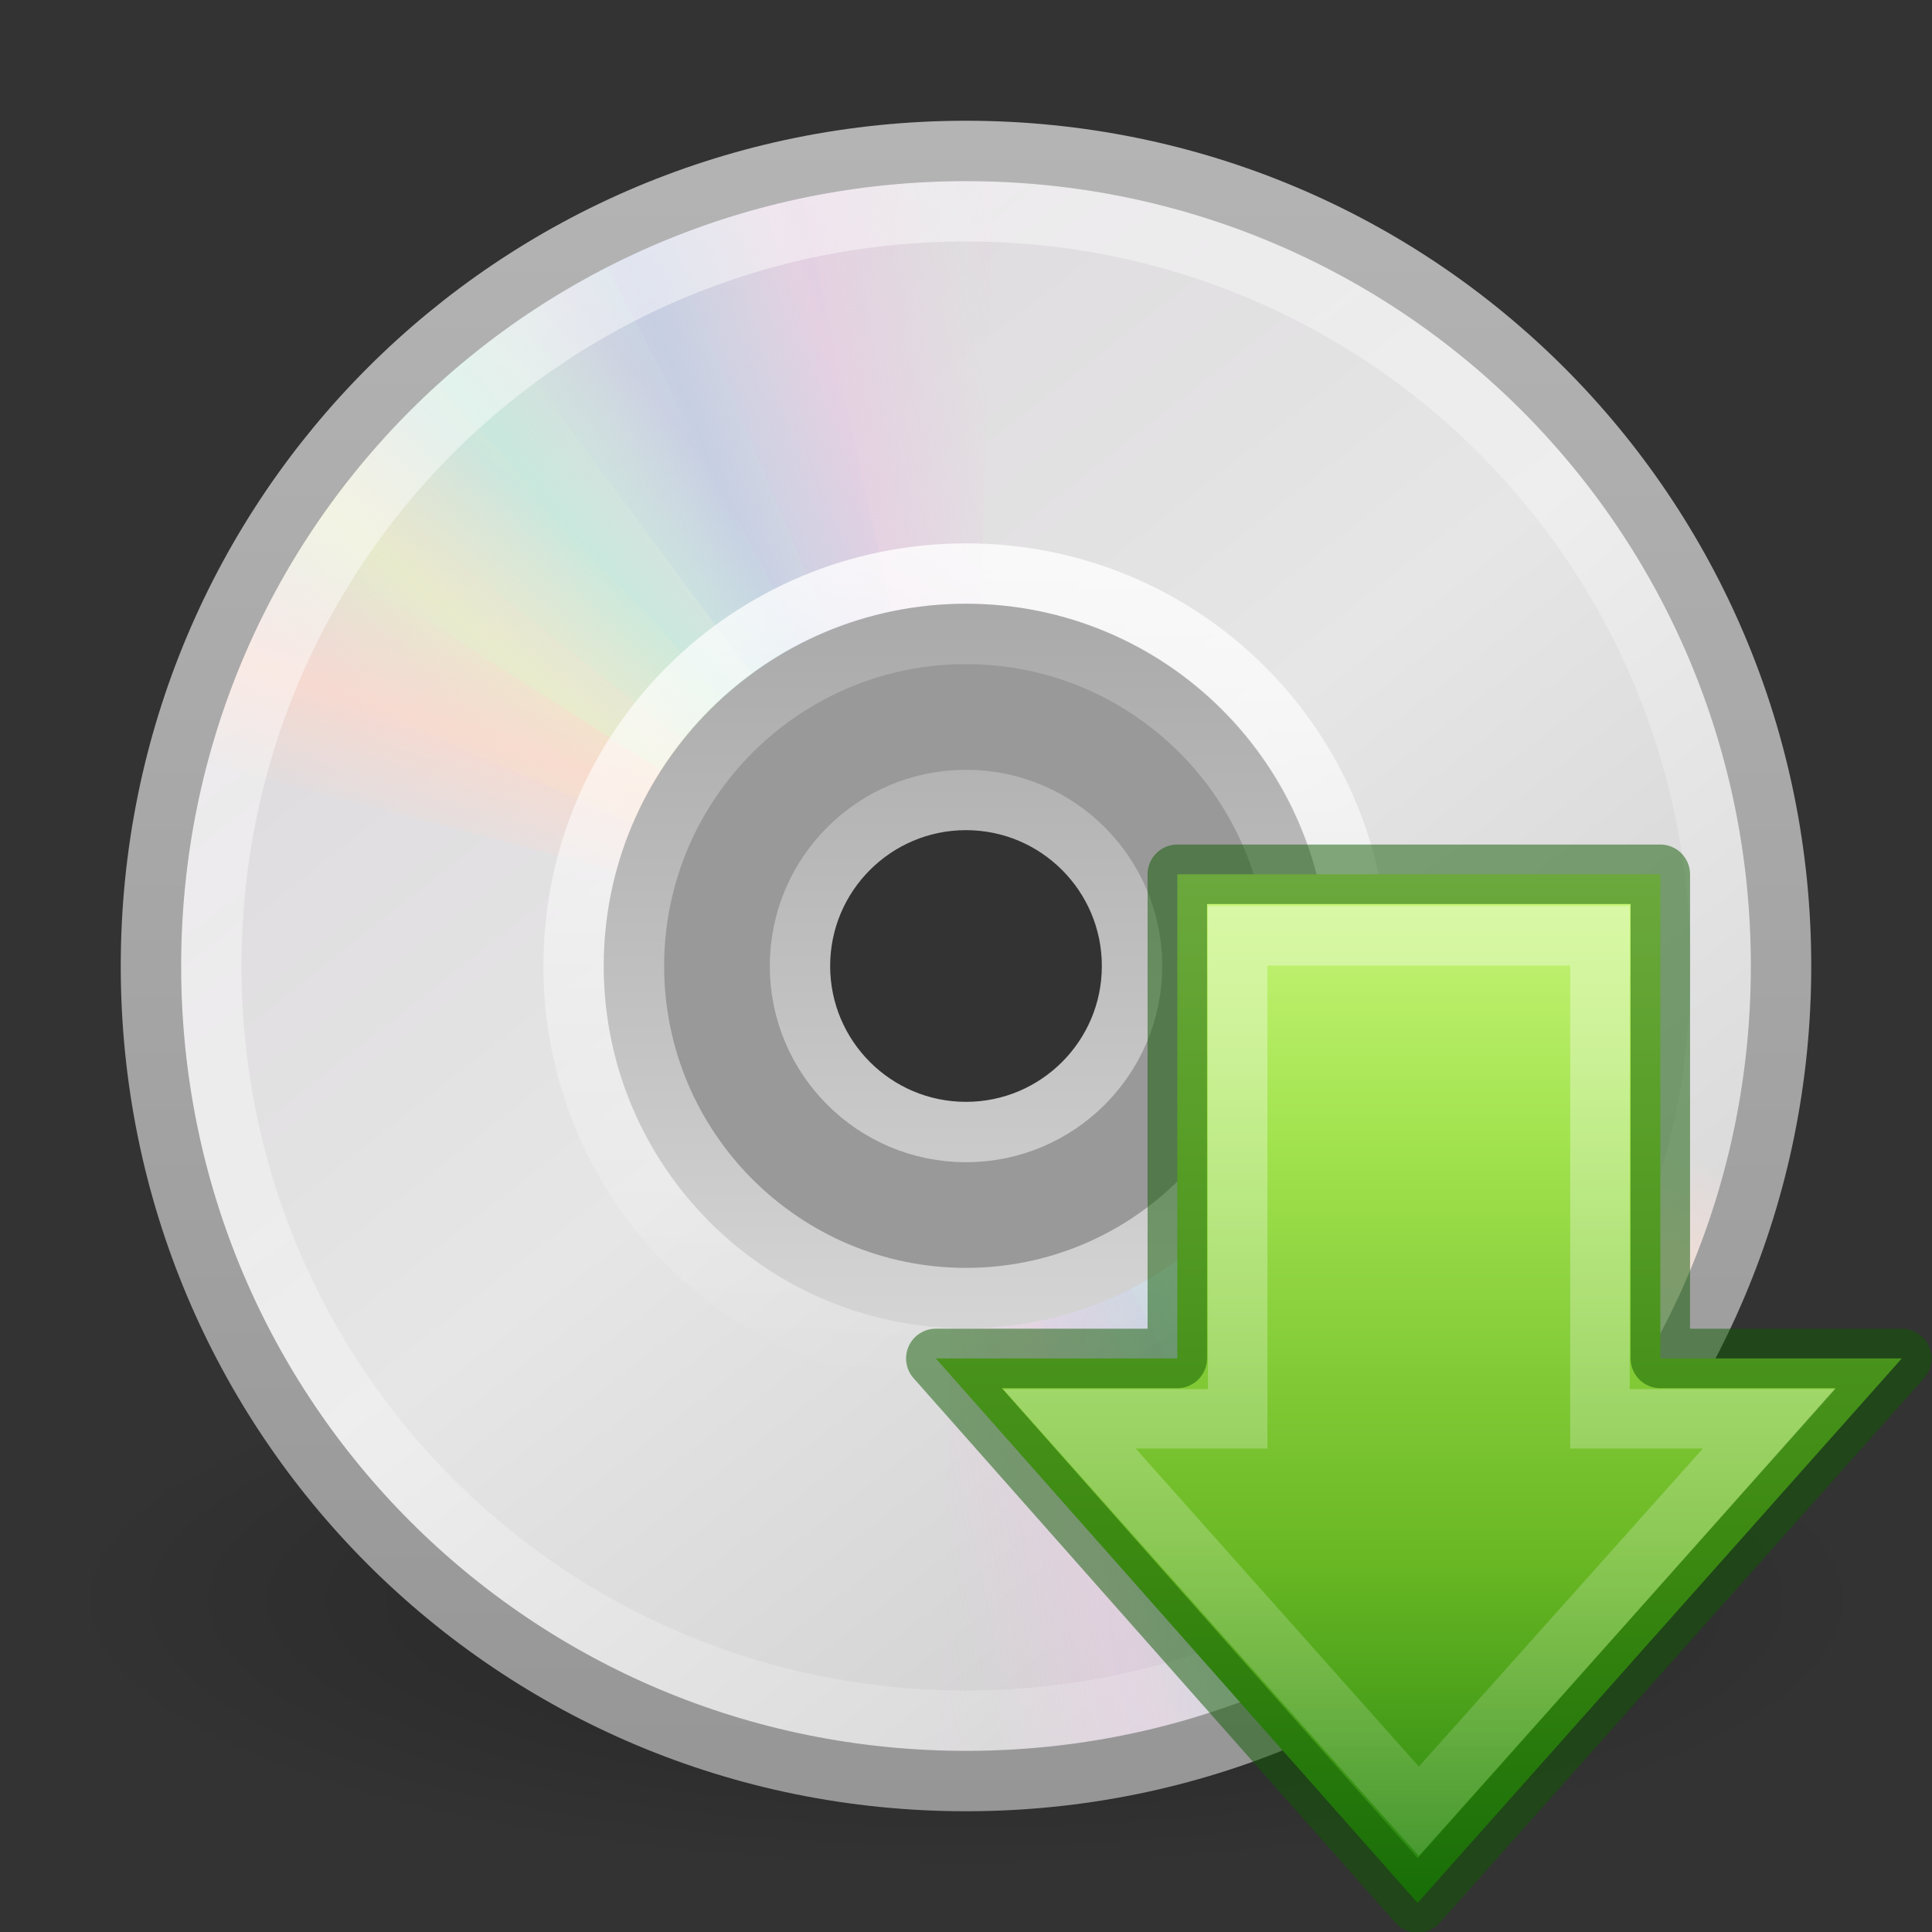<?xml version="1.0" encoding="UTF-8" standalone="no"?>
<svg
   xmlns:dc="http://purl.org/dc/elements/1.1/"
   xmlns:cc="http://creativecommons.org/ns#"
   xmlns:rdf="http://www.w3.org/1999/02/22-rdf-syntax-ns#"
   xmlns:svg="http://www.w3.org/2000/svg"
   xmlns="http://www.w3.org/2000/svg"
   xmlns:xlink="http://www.w3.org/1999/xlink"
   version="1.0"
   width="32"
   height="32"
   id="svg3795">
  <rect width="100%" height="100%" fill="#333333" stroke="none"/>
  <defs
     id="defs3797">
    <linearGradient
       id="linearGradient2264">
      <stop
         id="stop3244-gr"
         style="stop-color:#cdf87e;stop-opacity:1"
         offset="0" />
      <stop
         id="stop3246-gr"
         style="stop-color:#a2e34f;stop-opacity:1"
         offset="0.262" />
      <stop
         id="stop3248-gr"
         style="stop-color:#68b723;stop-opacity:1"
         offset="0.661" />
      <stop
         id="stop3250-gr"
         style="stop-color:#1d7e0d;stop-opacity:1"
         offset="1" />
    </linearGradient>
    <linearGradient
       x1="43.215"
       y1="20.71"
       x2="0.816"
       y2="20.71"
       id="linearGradient2712"
       xlink:href="#linearGradient2264"
       gradientUnits="userSpaceOnUse"
       gradientTransform="matrix(0,-0.419,-0.406,0,33.207,32.285)" />
    <linearGradient
       id="linearGradient4222">
      <stop
         id="stop4224"
         style="stop-color:#ffffff;stop-opacity:1"
         offset="0" />
      <stop
         id="stop4226"
         style="stop-color:#ffffff;stop-opacity:0"
         offset="1" />
    </linearGradient>
    <linearGradient
       x1="13.472"
       y1="25.411"
       x2="57.726"
       y2="25.411"
       id="linearGradient2709"
       xlink:href="#linearGradient4222"
       gradientUnits="userSpaceOnUse"
       gradientTransform="matrix(0,0.486,-0.469,0,35.85,10.771)" />
    <linearGradient
       id="linearGradient23419">
      <stop
         id="stop23421"
         style="stop-color:#000000;stop-opacity:1"
         offset="0" />
      <stop
         id="stop23423"
         style="stop-color:#000000;stop-opacity:0"
         offset="1" />
    </linearGradient>
    <linearGradient
       x1="12.274"
       y1="32.416"
       x2="35.391"
       y2="14.203"
       id="linearGradient3263"
       gradientUnits="userSpaceOnUse">
      <stop
         id="stop3265"
         style="stop-color:#dedbde;stop-opacity:1"
         offset="0" />
      <stop
         id="stop3267"
         style="stop-color:#e6e6e6;stop-opacity:1"
         offset="0.5" />
      <stop
         id="stop3269"
         style="stop-color:#d2d2d2;stop-opacity:1"
         offset="1" />
    </linearGradient>
    <linearGradient
       id="linearGradient3428">
      <stop
         id="stop3430"
         style="stop-color:#aaaaaa;stop-opacity:1"
         offset="0" />
      <stop
         id="stop3432"
         style="stop-color:#d4d4d4;stop-opacity:1"
         offset="1" />
    </linearGradient>
    <linearGradient
       id="linearGradient3519">
      <stop
         id="stop3521"
         style="stop-color:#fcd9cd;stop-opacity:1"
         offset="0" />
      <stop
         id="stop3523"
         style="stop-color:#fcd9cd;stop-opacity:0"
         offset="1" />
    </linearGradient>
    <linearGradient
       id="linearGradient3511">
      <stop
         id="stop3513"
         style="stop-color:#ebeec7;stop-opacity:1"
         offset="0" />
      <stop
         id="stop3515"
         style="stop-color:#ebeec7;stop-opacity:0"
         offset="1" />
    </linearGradient>
    <linearGradient
       id="linearGradient3503">
      <stop
         id="stop3505"
         style="stop-color:#c4ebdd;stop-opacity:1"
         offset="0" />
      <stop
         id="stop3507"
         style="stop-color:#c4ebdd;stop-opacity:0"
         offset="1" />
    </linearGradient>
    <linearGradient
       id="linearGradient3495">
      <stop
         id="stop3497"
         style="stop-color:#c1cbe4;stop-opacity:1"
         offset="0" />
      <stop
         id="stop3499"
         style="stop-color:#c1cbe4;stop-opacity:0"
         offset="1" />
    </linearGradient>
    <linearGradient
       id="linearGradient3487">
      <stop
         id="stop3489"
         style="stop-color:#e6cde2;stop-opacity:1"
         offset="0" />
      <stop
         id="stop3491"
         style="stop-color:#e6cde2;stop-opacity:0"
         offset="1" />
    </linearGradient>
    <linearGradient
       id="linearGradient3772">
      <stop
         id="stop3774"
         style="stop-color:#b4b4b4;stop-opacity:1"
         offset="0" />
      <stop
         id="stop3776"
         style="stop-color:#969696;stop-opacity:1"
         offset="1" />
    </linearGradient>
    <linearGradient
       id="linearGradient6036">
      <stop
         id="stop6038"
         style="stop-color:#ffffff;stop-opacity:1"
         offset="0" />
      <stop
         id="stop6040"
         style="stop-color:#ffffff;stop-opacity:0"
         offset="1" />
    </linearGradient>
    <linearGradient
       x1="18.776"
       y1="4.038"
       x2="18.203"
       y2="45.962"
       id="linearGradient3406"
       xlink:href="#linearGradient6036"
       gradientUnits="userSpaceOnUse"
       gradientTransform="matrix(0.328,0,0,0.328,8.006,7.792)" />
    <linearGradient
       x1="20.019"
       y1="3"
       x2="20.019"
       y2="45.176"
       id="linearGradient3409"
       xlink:href="#linearGradient3772"
       gradientUnits="userSpaceOnUse"
       gradientTransform="matrix(0.659,0,0,0.659,0.195,0.195)" />
    <linearGradient
       x1="10.502"
       y1="3.61"
       x2="48.799"
       y2="54.698"
       id="linearGradient3412"
       xlink:href="#linearGradient6036"
       gradientUnits="userSpaceOnUse"
       gradientTransform="matrix(0.631,0,0,0.631,0.628,0.215)" />
    <linearGradient
       x1="21.448"
       y1="15.5"
       x2="21.448"
       y2="32.509"
       id="linearGradient3427"
       xlink:href="#linearGradient3428"
       gradientUnits="userSpaceOnUse"
       gradientTransform="matrix(0.688,0,0,0.688,-0.5,-0.5)" />
    <linearGradient
       x1="12.274"
       y1="32.416"
       x2="35.391"
       y2="14.203"
       id="linearGradient3431"
       xlink:href="#linearGradient3263"
       gradientUnits="userSpaceOnUse"
       gradientTransform="matrix(0,0.771,-0.771,0,33.82,-2.514)" />
    <radialGradient
       cx="23.335"
       cy="41.636"
       r="22.627"
       fx="23.335"
       fy="41.636"
       id="radialGradient3434"
       xlink:href="#linearGradient23419"
       gradientUnits="userSpaceOnUse"
       gradientTransform="matrix(0.663,0,0,0.199,0.531,18.22)" />
    <linearGradient
       x1="20.58"
       y1="10.775"
       x2="24.274"
       y2="9.862"
       id="linearGradient3436"
       xlink:href="#linearGradient3487"
       gradientUnits="userSpaceOnUse"
       spreadMethod="reflect" />
    <linearGradient
       x1="17.495"
       y1="11.2"
       x2="21.047"
       y2="9.796"
       id="linearGradient3438"
       xlink:href="#linearGradient3495"
       gradientUnits="userSpaceOnUse"
       spreadMethod="reflect" />
    <linearGradient
       x1="14.085"
       y1="13.046"
       x2="16.994"
       y2="10.732"
       id="linearGradient3440"
       xlink:href="#linearGradient3503"
       gradientUnits="userSpaceOnUse"
       spreadMethod="reflect" />
    <linearGradient
       x1="12.372"
       y1="16.188"
       x2="14.609"
       y2="13.462"
       id="linearGradient3442"
       xlink:href="#linearGradient3511"
       gradientUnits="userSpaceOnUse"
       spreadMethod="reflect" />
    <linearGradient
       x1="10.609"
       y1="17.886"
       x2="9.73"
       y2="20.613"
       id="linearGradient3444"
       xlink:href="#linearGradient3519"
       gradientUnits="userSpaceOnUse"
       spreadMethod="reflect" />
    <linearGradient
       x1="20.58"
       y1="10.775"
       x2="24.274"
       y2="9.862"
       id="linearGradient3446"
       xlink:href="#linearGradient3487"
       gradientUnits="userSpaceOnUse"
       spreadMethod="reflect" />
    <linearGradient
       x1="17.495"
       y1="11.2"
       x2="21.047"
       y2="9.796"
       id="linearGradient3448"
       xlink:href="#linearGradient3495"
       gradientUnits="userSpaceOnUse"
       spreadMethod="reflect" />
    <linearGradient
       x1="14.085"
       y1="13.046"
       x2="16.994"
       y2="10.732"
       id="linearGradient3450"
       xlink:href="#linearGradient3503"
       gradientUnits="userSpaceOnUse"
       spreadMethod="reflect" />
    <linearGradient
       x1="12.372"
       y1="16.188"
       x2="14.609"
       y2="13.462"
       id="linearGradient3452"
       xlink:href="#linearGradient3511"
       gradientUnits="userSpaceOnUse"
       spreadMethod="reflect" />
    <linearGradient
       x1="10.609"
       y1="17.886"
       x2="9.73"
       y2="20.613"
       id="linearGradient3454"
       xlink:href="#linearGradient3519"
       gradientUnits="userSpaceOnUse"
       spreadMethod="reflect" />
  </defs>
  <path
     d="M 31,26.5 C 31.001,28.985 24.285,31 16,31 C 7.715,31 0.999,28.985 1,26.5 C 0.999,24.015 7.715,22 16,22 C 24.285,22 31.001,24.015 31,26.5 L 31,26.5 z"
     id="path23417"
     style="opacity:0.3;fill:url(#radialGradient3434);fill-opacity:1;fill-rule:evenodd;stroke:none;stroke-width:2;marker:none;visibility:visible;display:inline;overflow:visible" />
  <path
     d="M 29.5,16 C 29.5,8.517 23.483,2.5 16,2.5 C 8.517,2.5 2.5,8.517 2.5,16 C 2.5,23.483 8.517,29.5 16,29.5 C 23.483,29.5 29.5,23.483 29.5,16 z M 21.268,16 C 21.268,19.044 19.044,21.268 16,21.268 C 12.956,21.268 10.732,19.044 10.732,16 C 10.732,12.956 12.956,10.732 16,10.732 C 19.044,10.732 21.268,12.956 21.268,16 z"
     id="path2781"
     style="fill:url(#linearGradient3431);fill-rule:nonzero;stroke:none" />
  <path
     d="M 16,10.732 C 13.092,10.732 10.732,13.092 10.732,16 C 10.732,18.908 13.092,21.268 16,21.268 C 18.908,21.268 21.268,18.908 21.268,16 C 21.268,13.092 18.908,10.732 16,10.732 L 16,10.732 z M 16,13.366 C 17.454,13.366 18.634,14.546 18.634,16 C 18.634,17.454 17.454,18.634 16,18.634 C 14.546,18.634 13.366,17.454 13.366,16 C 13.366,14.546 14.546,13.366 16,13.366 L 16,13.366 z"
     id="path2474"
     style="opacity:0.5;fill:#ffffff;fill-opacity:1;fill-rule:nonzero;stroke:none;stroke-width:1;marker:none;visibility:visible;display:inline;overflow:visible;enable-background:accumulate" />
  <g
     transform="matrix(0.659,0,0,0.659,0.195,0.195)"
     id="g3527">
    <path
       d="M 24,3.5 C 21.024,3.5 18.203,4.121 15.656,5.25 L 20.625,16.344 C 21.66,15.885 22.795,15.625 24,15.625 C 24.032,15.625 24.062,15.625 24.094,15.625 L 24.094,3.5 C 24.062,3.5 24.031,3.5 24,3.5 z"
       transform="matrix(1,2.824295e-2,-2.824295e-2,1,0.692,-0.671)"
       id="path3296"
       style="opacity:0.8;fill:url(#linearGradient3446);fill-opacity:1;fill-rule:nonzero;stroke:none" />
    <path
       d="M 19.597,3.998 C 16.691,4.635 14.068,5.846 11.822,7.495 L 19.052,17.266 C 19.966,16.596 21.018,16.099 22.195,15.841 C 22.226,15.834 22.255,15.827 22.287,15.821 L 19.689,3.977 C 19.658,3.984 19.628,3.991 19.597,3.998 L 19.597,3.998 z"
       id="path3308"
       style="opacity:0.8;fill:url(#linearGradient3448);fill-opacity:1;fill-rule:nonzero;stroke:none" />
    <path
       d="M 14.558,5.845 C 11.916,7.213 9.695,9.062 7.953,11.235 L 17.466,18.802 C 18.175,17.919 19.063,17.166 20.133,16.612 C 20.161,16.598 20.187,16.584 20.216,16.569 L 14.641,5.802 C 14.614,5.816 14.586,5.83 14.558,5.845 L 14.558,5.845 z"
       id="path3310"
       style="opacity:0.8;fill:url(#linearGradient3450);fill-opacity:1;fill-rule:nonzero;stroke:none" />
    <path
       d="M 10.169,8.933 C 7.97,10.939 6.304,13.299 5.184,15.85 L 16.331,20.697 C 16.787,19.66 17.45,18.703 18.34,17.891 C 18.364,17.87 18.386,17.849 18.41,17.828 L 10.238,8.87 C 10.215,8.891 10.192,8.912 10.169,8.933 L 10.169,8.933 z"
       id="path3312"
       style="opacity:0.8;fill:url(#linearGradient3452);fill-opacity:1;fill-rule:nonzero;stroke:none" />
    <path
       d="M 6.781,12.969 C 6.764,12.995 6.736,13.036 6.719,13.062 C 5.571,14.856 4.757,16.744 4.219,18.688 L 15.969,21.812 C 16.184,21.049 16.487,20.298 16.938,19.594 C 16.955,19.567 16.982,19.527 17,19.5 L 6.781,12.969 z"
       id="path3314"
       style="opacity:0.8;fill:url(#linearGradient3454);fill-opacity:1;fill-rule:nonzero;stroke:none" />
  </g>
  <g
     transform="matrix(-0.659,0,0,-0.659,31.805,31.805)"
     id="g3642"
     style="opacity:0.8">
    <path
       d="M 24,3.5 C 21.024,3.5 18.203,4.121 15.656,5.25 L 20.625,16.344 C 21.66,15.885 22.795,15.625 24,15.625 C 24.032,15.625 24.062,15.625 24.094,15.625 L 24.094,3.5 C 24.062,3.5 24.031,3.5 24,3.5 z"
       transform="matrix(1,2.824295e-2,-2.824295e-2,1,0.692,-0.671)"
       id="path3644"
       style="opacity:0.8;fill:url(#linearGradient3436);fill-opacity:1;fill-rule:nonzero;stroke:none" />
    <path
       d="M 19.597,3.998 C 16.691,4.635 14.068,5.846 11.822,7.495 L 19.052,17.266 C 19.966,16.596 21.018,16.099 22.195,15.841 C 22.226,15.834 22.255,15.827 22.287,15.821 L 19.689,3.977 C 19.658,3.984 19.628,3.991 19.597,3.998 L 19.597,3.998 z"
       id="path3646"
       style="opacity:0.8;fill:url(#linearGradient3438);fill-opacity:1;fill-rule:nonzero;stroke:none" />
    <path
       d="M 14.558,5.845 C 11.916,7.213 9.695,9.062 7.953,11.235 L 17.466,18.802 C 18.175,17.919 19.063,17.166 20.133,16.612 C 20.161,16.598 20.187,16.584 20.216,16.569 L 14.641,5.802 C 14.614,5.816 14.586,5.83 14.558,5.845 L 14.558,5.845 z"
       id="path3648"
       style="opacity:0.8;fill:url(#linearGradient3440);fill-opacity:1;fill-rule:nonzero;stroke:none" />
    <path
       d="M 10.169,8.933 C 7.97,10.939 6.304,13.299 5.184,15.85 L 16.331,20.697 C 16.787,19.66 17.45,18.703 18.34,17.891 C 18.364,17.87 18.386,17.849 18.41,17.828 L 10.238,8.87 C 10.215,8.891 10.192,8.912 10.169,8.933 L 10.169,8.933 z"
       id="path3650"
       style="opacity:0.8;fill:url(#linearGradient3442);fill-opacity:1;fill-rule:nonzero;stroke:none" />
    <path
       d="M 6.781,12.969 C 6.764,12.995 6.736,13.036 6.719,13.062 C 5.571,14.856 4.757,16.744 4.219,18.688 L 15.969,21.812 C 16.184,21.049 16.487,20.298 16.938,19.594 C 16.955,19.567 16.982,19.527 17,19.5 L 6.781,12.969 z"
       id="path3652"
       style="opacity:0.8;fill:url(#linearGradient3444);fill-opacity:1;fill-rule:nonzero;stroke:none" />
  </g>
  <path
     d="M 16,3.5 C 9.071,3.5 3.5,9.071 3.5,16 C 3.5,22.929 9.071,28.5 16,28.5 C 22.929,28.5 28.5,22.929 28.5,16 C 28.5,9.071 22.929,3.5 16,3.5 L 16,3.5 L 16,3.5 L 16,3.5 z"
     id="path2787"
     style="opacity:0.5;fill:none;stroke:url(#linearGradient3412);stroke-width:1;stroke-miterlimit:4;stroke-opacity:1" />
  <path
     d="M 16,2.5 C 8.517,2.5 2.5,8.517 2.5,16 C 2.5,23.483 8.517,29.5 16,29.5 C 23.483,29.5 29.5,23.483 29.5,16 C 29.5,8.517 23.483,2.5 16,2.5 z"
     id="path3287"
     style="fill:none;stroke:url(#linearGradient3409);stroke-width:1;stroke-miterlimit:4;stroke-opacity:1" />
  <path
     d="M 16,9.5 C 12.397,9.5 9.5,12.397 9.5,16 C 9.5,19.603 12.397,22.5 16,22.5 C 19.603,22.5 22.5,19.603 22.5,16 C 22.5,12.397 19.603,9.5 16,9.5 L 16,9.5 L 16,9.5 L 16,9.5 z"
     id="path3281"
     style="opacity:0.8;fill:none;stroke:url(#linearGradient3406);stroke-width:1;stroke-miterlimit:4;stroke-opacity:1" />
  <path
     d="M 16,10.5 C 12.964,10.5 10.5,12.964 10.5,16 C 10.5,19.036 12.964,21.5 16,21.5 C 19.036,21.5 21.5,19.036 21.5,16 C 21.5,12.964 19.036,10.5 16,10.5 L 16,10.5 z M 16,13.25 C 17.518,13.25 18.75,14.482 18.75,16 C 18.75,17.518 17.518,18.75 16,18.75 C 14.482,18.75 13.25,17.518 13.25,16 C 13.25,14.482 14.482,13.25 16,13.25 L 16,13.25 z"
     id="path3418"
     style="fill:none;stroke:url(#linearGradient3427);stroke-width:1;stroke-linecap:butt;stroke-linejoin:round;marker:none;stroke-miterlimit:4;stroke-dasharray:none;stroke-dashoffset:0;stroke-opacity:1;visibility:visible;display:inline;overflow:visible;enable-background:accumulate" />
  <path
     d="M 31.5,22.5 L 23.48,31.519 L 15.5,22.5 L 19.5,22.5 L 19.5,14.481 L 27.5,14.481 L 27.5,22.5 L 31.5,22.5 z"
     id="path2711"
     style="fill:url(#linearGradient2712);fill-opacity:1;fill-rule:nonzero;stroke:none;stroke-width:0.985;stroke-linecap:round;stroke-linejoin:round;marker:none;marker-start:none;marker-mid:none;marker-end:none;stroke-miterlimit:4;stroke-dasharray:none;stroke-dashoffset:0;stroke-opacity:1;visibility:visible;display:inline;overflow:visible" />
  <path
     d="M 29.305,23.5 L 23.5,30 L 17.713,23.5 L 20.5,23.5 L 20.5,15.5 L 26.5,15.5 L 26.5,23.5 L 29.305,23.5 z"
     id="path2713"
     style="opacity:0.354;fill:none;fill-opacity:1;fill-rule:nonzero;stroke:url(#linearGradient2709);stroke-width:0.985;stroke-linecap:butt;stroke-linejoin:miter;marker:none;marker-start:none;marker-mid:none;marker-end:none;stroke-miterlimit:4;stroke-dasharray:none;stroke-dashoffset:0;stroke-opacity:1;visibility:visible;display:inline;overflow:visible" />
  <path
     style="fill:none;fill-opacity:1;fill-rule:nonzero;stroke:#0f5a00;stroke-width:0.985;stroke-linecap:round;stroke-linejoin:round;marker:none;marker-start:none;marker-mid:none;marker-end:none;stroke-miterlimit:4;stroke-dasharray:none;stroke-dashoffset:0;stroke-opacity:1;visibility:visible;display:inline;overflow:visible;opacity:0.5"
     id="path890"
     d="M 31.5,22.5 L 23.48,31.519 L 15.5,22.5 L 19.5,22.5 L 19.5,14.481 L 27.5,14.481 L 27.5,22.5 L 31.5,22.5 z" />
</svg>
